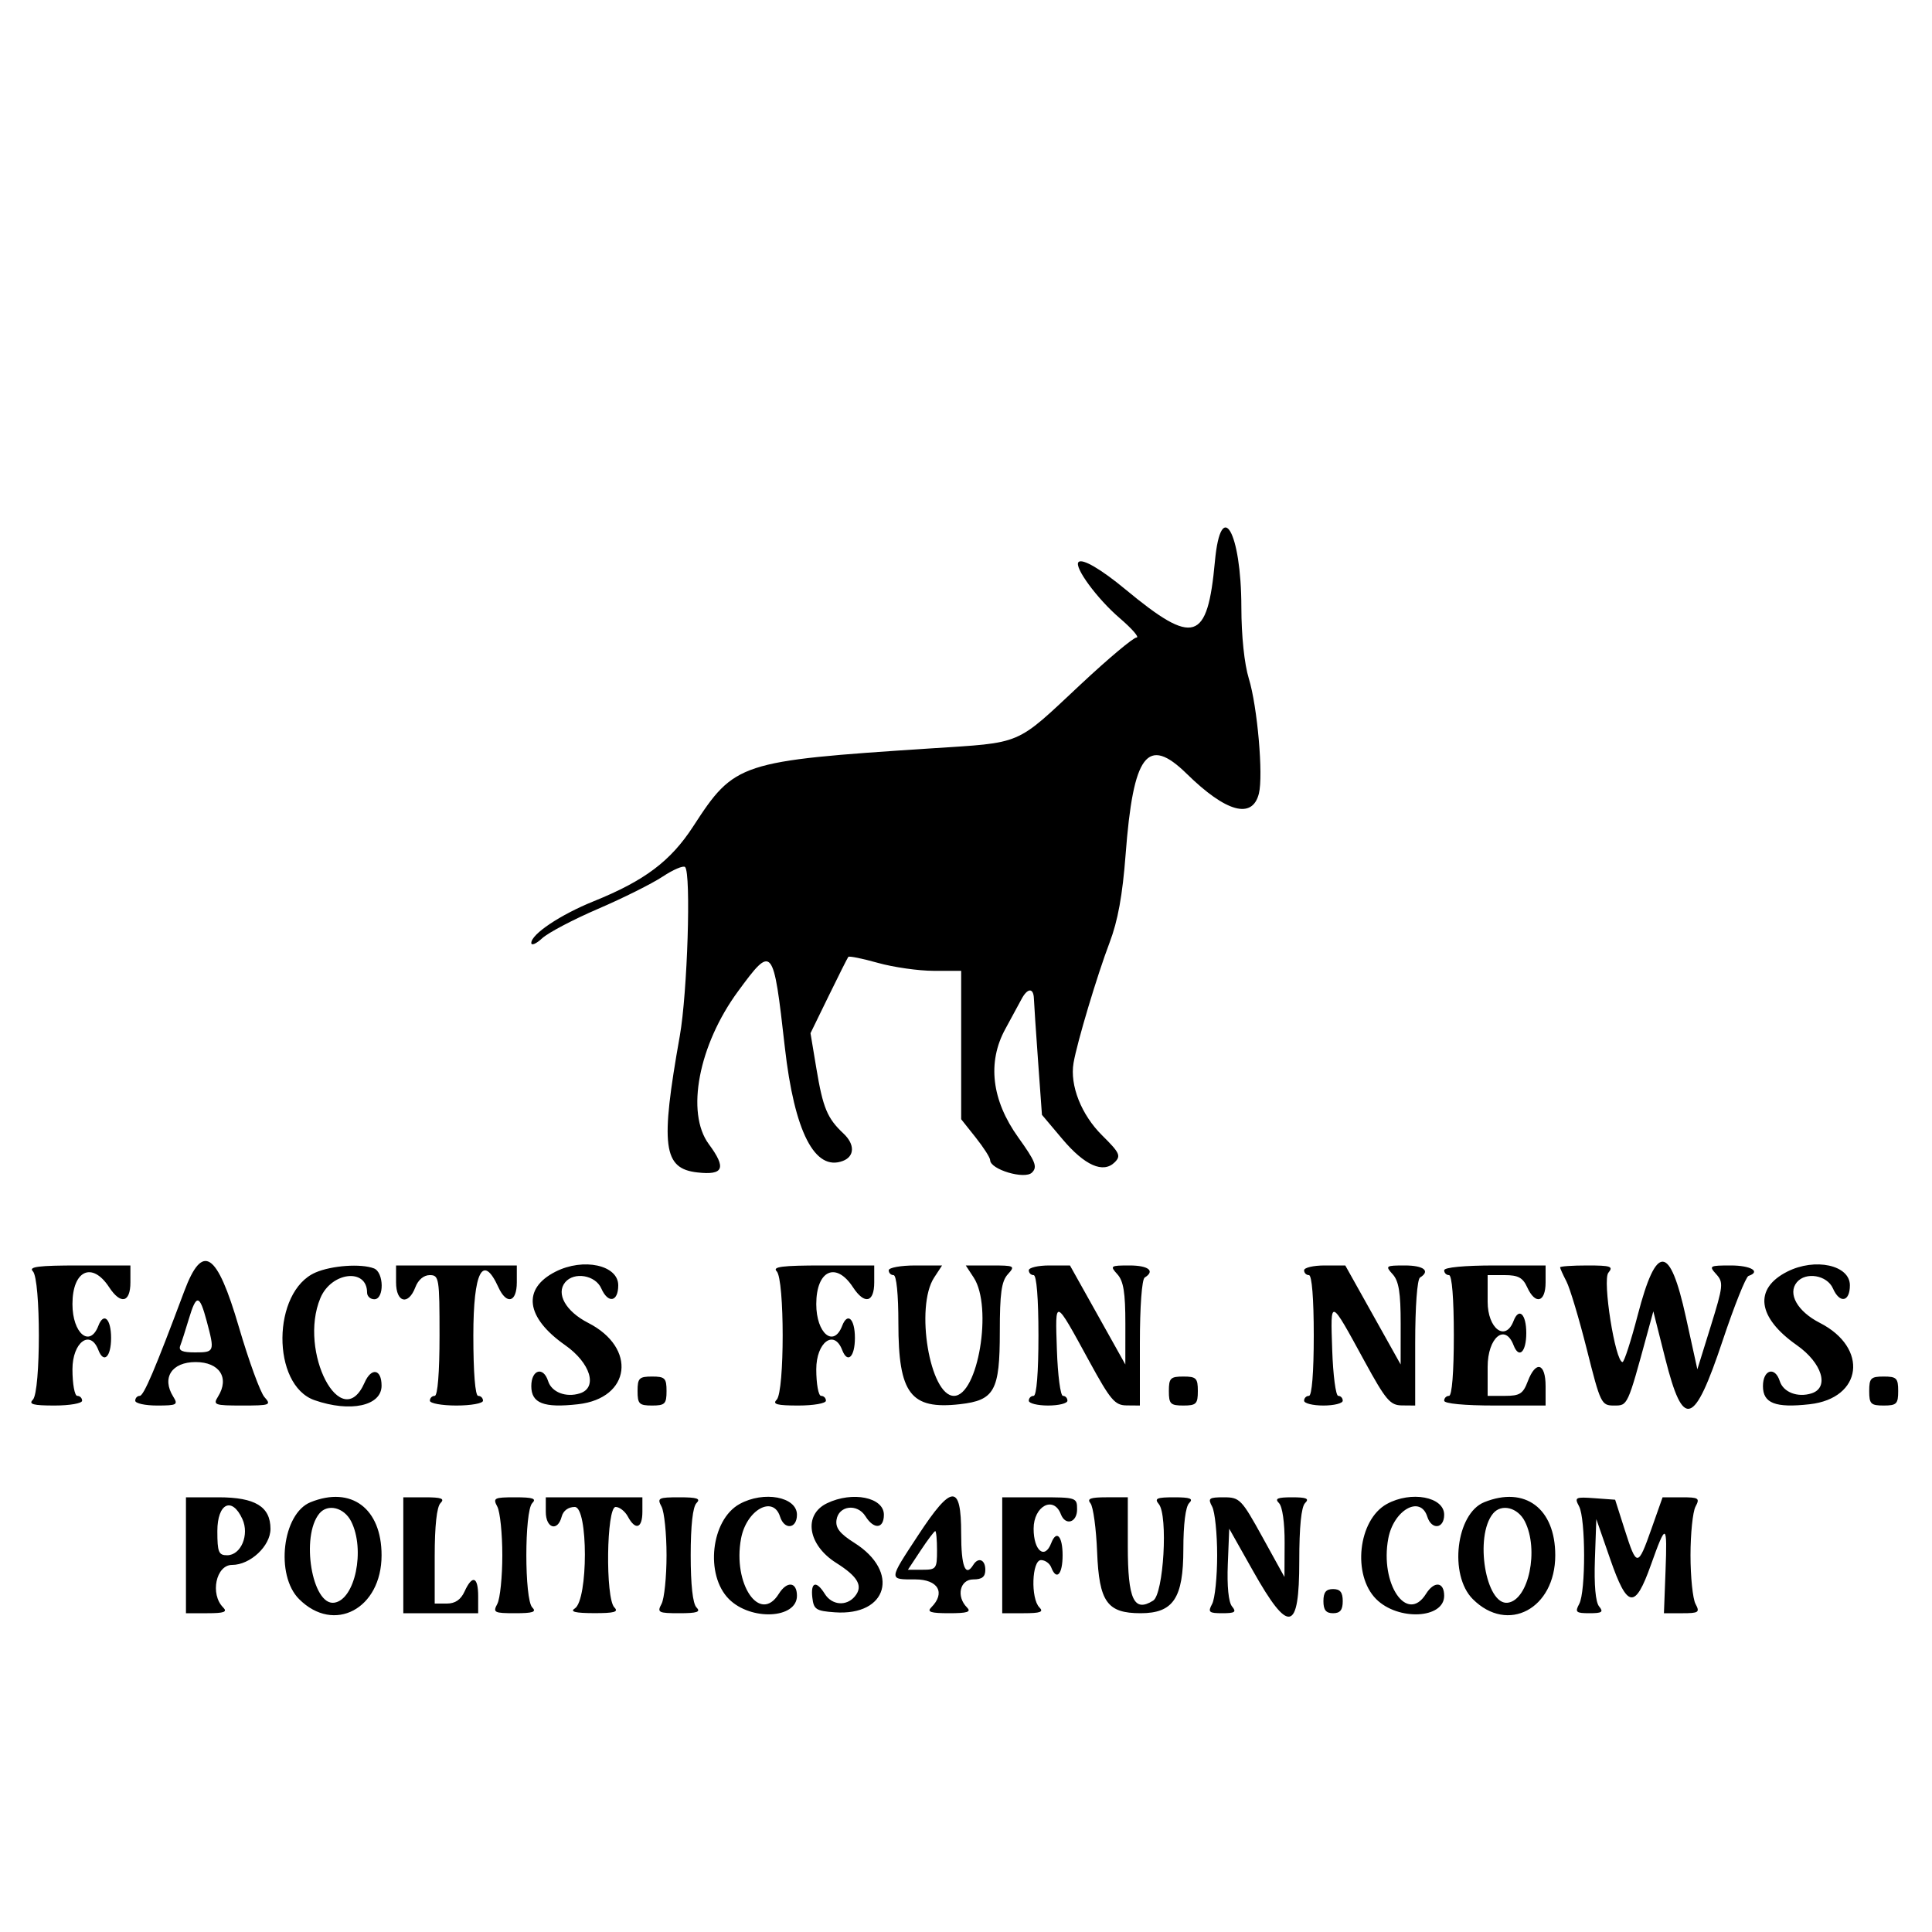 <svg id="svg" version="1.1" width="400" height="400" xmlns="http://www.w3.org/2000/svg" xmlns:xlink="http://www.w3.org/1999/xlink" style="display: block;"><g id="svgg"><path id="path0" d="M251.533 116.250 C 249.993 132.908,247.202 133.777,233.000 122.018 C 227.930 117.820,224.086 115.581,223.300 116.366 C 222.301 117.366,227.149 123.972,231.821 127.976 C 234.394 130.182,235.962 131.990,235.305 131.994 C 234.648 131.997,229.473 136.337,223.805 141.638 C 210.041 154.510,211.984 153.683,192.500 154.962 C 153.107 157.546,152.096 157.879,143.550 171.050 C 138.849 178.294,133.501 182.322,122.895 186.605 C 116.021 189.381,110.000 193.406,110.000 195.225 C 110.000 195.843,111.013 195.409,112.250 194.260 C 113.488 193.111,118.701 190.366,123.836 188.161 C 128.971 185.956,134.975 182.959,137.178 181.501 C 139.381 180.043,141.480 179.148,141.842 179.511 C 143.108 180.783,142.328 205.581,140.741 214.500 C 136.687 237.285,137.287 241.940,144.376 242.739 C 149.830 243.354,150.434 241.859,146.750 236.876 C 141.955 230.390,144.636 216.364,152.794 205.254 C 159.948 195.510,160.108 195.701,162.495 216.855 C 164.466 234.315,168.699 242.588,174.519 240.354 C 176.962 239.417,177.016 236.920,174.642 234.693 C 171.277 231.536,170.384 229.395,169.020 221.207 L 167.805 213.913 171.564 206.207 C 173.631 201.968,175.463 198.325,175.634 198.111 C 175.805 197.896,178.575 198.459,181.788 199.361 C 185.002 200.262,190.189 201.000,193.316 201.000 L 199.000 201.000 199.000 216.362 L 199.000 231.725 202.000 235.500 C 203.650 237.576,205.000 239.686,205.000 240.189 C 205.000 242.132,212.165 244.263,213.663 242.765 C 214.836 241.592,214.408 240.499,210.804 235.467 C 205.302 227.783,204.370 219.923,208.144 213.037 C 209.440 210.674,210.944 207.898,211.487 206.870 C 212.728 204.518,213.982 204.460,214.058 206.750 C 214.089 207.713,214.477 213.520,214.919 219.656 L 215.723 230.812 219.944 235.818 C 224.579 241.316,228.415 243.014,230.803 240.625 C 232.125 239.304,231.827 238.672,228.185 235.067 C 223.869 230.793,221.470 224.715,222.266 220.070 C 222.997 215.803,227.158 201.908,229.729 195.149 C 231.438 190.655,232.408 185.329,233.045 176.932 C 234.627 156.095,237.555 152.220,245.691 160.195 C 253.842 168.186,259.289 169.682,260.639 164.302 C 261.580 160.554,260.331 146.267,258.558 140.500 C 257.626 137.467,257.017 131.651,257.011 125.718 C 256.994 110.083,252.777 102.795,251.533 116.250 M6.800 263.200 C 8.459 264.859,8.459 288.141,6.800 289.800 C 5.867 290.733,6.867 291.000,11.300 291.000 C 14.435 291.000,17.000 290.550,17.000 290.000 C 17.000 289.450,16.550 289.000,16.000 289.000 C 15.450 289.000,15.000 286.525,15.000 283.500 C 15.000 277.893,18.689 275.141,20.362 279.500 C 21.475 282.401,23.000 280.956,23.000 277.000 C 23.000 273.044,21.475 271.599,20.362 274.500 C 18.599 279.094,15.000 276.074,15.000 270.000 C 15.000 263.007,19.073 261.130,22.592 266.500 C 24.992 270.163,27.000 269.707,27.000 265.500 L 27.000 262.000 16.300 262.000 C 7.978 262.000,5.867 262.267,6.800 263.200 M38.138 267.361 C 32.080 283.553,29.761 289.000,28.927 289.000 C 28.417 289.000,28.000 289.450,28.000 290.000 C 28.000 290.550,30.029 291.000,32.508 291.000 C 36.644 291.000,36.921 290.847,35.862 289.151 C 33.434 285.262,35.550 282.000,40.500 282.000 C 45.450 282.000,47.566 285.262,45.138 289.151 C 44.061 290.875,44.401 291.000,50.147 291.000 C 55.943 291.000,56.217 290.896,54.752 289.250 C 53.895 288.288,51.514 281.762,49.460 274.750 C 44.887 259.132,41.937 257.207,38.138 267.361 M65.315 263.464 C 56.302 267.384,56.158 286.768,65.119 289.892 C 72.536 292.477,79.000 291.081,79.000 286.893 C 79.000 283.433,76.892 283.047,75.487 286.250 C 70.720 297.115,61.691 279.856,66.331 268.750 C 68.594 263.335,76.000 262.471,76.000 267.622 C 76.000 268.380,76.675 269.000,77.500 269.000 C 79.581 269.000,79.510 263.410,77.418 262.607 C 74.737 261.578,68.661 262.008,65.315 263.464 M82.000 265.500 C 82.000 269.711,84.538 270.346,86.000 266.500 C 86.582 264.969,87.736 264.000,88.975 264.000 C 90.900 264.000,91.000 264.616,91.000 276.500 C 91.000 284.167,90.613 289.000,90.000 289.000 C 89.450 289.000,89.000 289.450,89.000 290.000 C 89.000 290.550,91.475 291.000,94.500 291.000 C 97.525 291.000,100.000 290.550,100.000 290.000 C 100.000 289.450,99.550 289.000,99.000 289.000 C 98.387 289.000,98.000 284.167,98.000 276.500 C 98.000 263.264,99.973 259.457,103.182 266.500 C 104.878 270.223,107.000 269.668,107.000 265.500 L 107.000 262.000 94.500 262.000 L 82.000 262.000 82.000 265.500 M115.030 263.279 C 108.057 266.808,108.828 272.765,117.000 278.496 C 122.255 282.181,123.818 287.288,120.057 288.482 C 117.178 289.396,114.215 288.254,113.484 285.949 C 112.493 282.826,110.000 283.565,110.000 286.981 C 110.000 290.534,112.576 291.533,119.672 290.734 C 130.613 289.500,131.918 279.060,121.777 273.886 C 117.146 271.524,115.060 267.838,117.017 265.479 C 118.867 263.251,123.282 264.002,124.487 266.750 C 125.892 269.953,128.000 269.567,128.000 266.107 C 128.000 261.925,120.806 260.357,115.030 263.279 M160.800 263.200 C 162.459 264.859,162.459 288.141,160.800 289.800 C 159.867 290.733,160.867 291.000,165.300 291.000 C 168.435 291.000,171.000 290.550,171.000 290.000 C 171.000 289.450,170.550 289.000,170.000 289.000 C 169.450 289.000,169.000 286.525,169.000 283.500 C 169.000 277.893,172.689 275.141,174.362 279.500 C 175.475 282.401,177.000 280.956,177.000 277.000 C 177.000 273.044,175.475 271.599,174.362 274.500 C 172.599 279.094,169.000 276.074,169.000 270.000 C 169.000 263.007,173.073 261.130,176.592 266.500 C 178.992 270.163,181.000 269.707,181.000 265.500 L 181.000 262.000 170.300 262.000 C 161.978 262.000,159.867 262.267,160.800 263.200 M184.000 263.000 C 184.000 263.550,184.450 264.000,185.000 264.000 C 185.600 264.000,186.000 267.984,186.000 273.953 C 186.000 288.556,188.520 291.878,198.727 290.727 C 205.914 289.917,207.000 287.947,207.000 275.718 C 207.000 267.760,207.346 265.275,208.655 263.829 C 210.238 262.079,210.085 262.000,205.132 262.000 L 199.954 262.000 201.596 264.506 C 205.573 270.575,202.492 289.000,197.500 289.000 C 192.508 289.000,189.427 270.575,193.404 264.506 L 195.046 262.000 189.523 262.000 C 186.485 262.000,184.000 262.450,184.000 263.000 M213.000 263.000 C 213.000 263.550,213.450 264.000,214.000 264.000 C 214.613 264.000,215.000 268.833,215.000 276.500 C 215.000 284.167,214.613 289.000,214.000 289.000 C 213.450 289.000,213.000 289.450,213.000 290.000 C 213.000 290.550,214.800 291.000,217.000 291.000 C 219.200 291.000,221.000 290.550,221.000 290.000 C 221.000 289.450,220.581 289.000,220.069 289.000 C 219.556 289.000,218.994 284.714,218.819 279.475 C 218.456 268.635,218.271 268.569,225.554 281.900 C 229.917 289.884,230.824 290.955,233.250 290.976 L 236.000 291.000 236.000 278.059 C 236.000 270.510,236.417 264.861,237.000 264.500 C 239.208 263.136,237.774 262.000,233.845 262.000 C 229.883 262.000,229.767 262.085,231.345 263.829 C 232.610 265.227,232.999 267.640,232.995 274.079 L 232.989 282.500 227.257 272.250 L 221.525 262.000 217.263 262.000 C 214.918 262.000,213.000 262.450,213.000 263.000 M270.000 263.000 C 270.000 263.550,270.450 264.000,271.000 264.000 C 271.613 264.000,272.000 268.833,272.000 276.500 C 272.000 284.167,271.613 289.000,271.000 289.000 C 270.450 289.000,270.000 289.450,270.000 290.000 C 270.000 290.550,271.800 291.000,274.000 291.000 C 276.200 291.000,278.000 290.550,278.000 290.000 C 278.000 289.450,277.581 289.000,277.069 289.000 C 276.556 289.000,275.994 284.714,275.819 279.475 C 275.456 268.635,275.271 268.569,282.554 281.900 C 286.917 289.884,287.824 290.955,290.250 290.976 L 293.000 291.000 293.000 278.059 C 293.000 270.510,293.417 264.861,294.000 264.500 C 296.208 263.136,294.774 262.000,290.845 262.000 C 286.883 262.000,286.767 262.085,288.345 263.829 C 289.610 265.227,289.999 267.640,289.995 274.079 L 289.989 282.500 284.257 272.250 L 278.525 262.000 274.263 262.000 C 271.918 262.000,270.000 262.450,270.000 263.000 M299.000 263.000 C 299.000 263.550,299.450 264.000,300.000 264.000 C 300.613 264.000,301.000 268.833,301.000 276.500 C 301.000 284.167,300.613 289.000,300.000 289.000 C 299.450 289.000,299.000 289.450,299.000 290.000 C 299.000 290.603,303.167 291.000,309.500 291.000 L 320.000 291.000 320.000 287.000 C 320.000 282.170,317.960 281.618,316.306 286.000 C 315.338 288.565,314.654 289.000,311.587 289.000 L 308.000 289.000 308.000 283.000 C 308.000 276.926,311.599 273.906,313.362 278.500 C 314.475 281.401,316.000 279.956,316.000 276.000 C 316.000 272.044,314.475 270.599,313.362 273.500 C 311.689 277.859,308.000 275.107,308.000 269.500 L 308.000 264.000 311.521 264.000 C 314.307 264.000,315.281 264.522,316.182 266.500 C 317.878 270.223,320.000 269.668,320.000 265.500 L 320.000 262.000 309.500 262.000 C 303.167 262.000,299.000 262.397,299.000 263.000 M323.000 262.386 C 323.000 262.598,323.593 263.914,324.318 265.311 C 325.042 266.708,326.945 273.059,328.546 279.425 C 331.360 290.616,331.546 291.000,334.157 291.000 C 337.027 291.000,336.924 291.223,341.077 276.000 L 342.304 271.500 344.780 281.304 C 348.504 296.049,350.720 295.340,356.677 277.500 C 359.064 270.350,361.464 264.350,362.009 264.167 C 364.652 263.278,362.491 262.000,358.345 262.000 C 353.913 262.000,353.769 262.087,355.331 263.813 C 356.858 265.501,356.780 266.242,354.196 274.563 L 351.420 283.500 349.047 272.699 C 345.712 257.523,342.949 257.398,339.080 272.250 C 337.683 277.613,336.264 282.000,335.927 282.000 C 334.424 282.000,331.734 265.025,332.996 263.505 C 334.083 262.195,333.515 262.000,328.622 262.000 C 325.530 262.000,323.000 262.174,323.000 262.386 M370.030 263.279 C 363.057 266.808,363.828 272.765,372.000 278.496 C 377.255 282.181,378.818 287.288,375.057 288.482 C 372.178 289.396,369.215 288.254,368.484 285.949 C 367.493 282.826,365.000 283.565,365.000 286.981 C 365.000 290.534,367.576 291.533,374.672 290.734 C 385.613 289.500,386.918 279.060,376.777 273.886 C 372.146 271.524,370.060 267.838,372.017 265.479 C 373.867 263.251,378.282 264.002,379.487 266.750 C 380.892 269.953,383.000 269.567,383.000 266.107 C 383.000 261.925,375.806 260.357,370.030 263.279 M42.793 273.514 C 44.484 279.840,44.425 280.000,40.393 280.000 C 37.717 280.000,36.924 279.640,37.322 278.604 C 37.616 277.836,38.411 275.361,39.087 273.104 C 40.655 267.870,41.302 267.942,42.793 273.514 M132.000 288.000 C 132.000 290.667,132.333 291.000,135.000 291.000 C 137.667 291.000,138.000 290.667,138.000 288.000 C 138.000 285.333,137.667 285.000,135.000 285.000 C 132.333 285.000,132.000 285.333,132.000 288.000 M242.000 288.000 C 242.000 290.667,242.333 291.000,245.000 291.000 C 247.667 291.000,248.000 290.667,248.000 288.000 C 248.000 285.333,247.667 285.000,245.000 285.000 C 242.333 285.000,242.000 285.333,242.000 288.000 M387.000 288.000 C 387.000 290.667,387.333 291.000,390.000 291.000 C 392.667 291.000,393.000 290.667,393.000 288.000 C 393.000 285.333,392.667 285.000,390.000 285.000 C 387.333 285.000,387.000 285.333,387.000 288.000 M38.500 322.000 L 38.500 334.000 42.950 334.000 C 46.411 334.000,47.133 333.733,46.200 332.800 C 43.452 330.052,44.721 324.000,48.045 324.000 C 51.819 324.000,56.000 320.082,56.000 316.545 C 56.000 311.928,52.834 310.000,45.250 310.000 L 38.500 310.000 38.500 322.000 M64.302 311.012 C 58.459 313.365,56.949 326.103,61.923 331.077 C 69.163 338.317,79.000 333.088,79.000 322.000 C 79.000 312.299,72.736 307.616,64.302 311.012 M83.500 322.000 L 83.500 334.000 91.250 334.000 L 99.000 334.000 99.000 330.500 C 99.000 326.398,97.791 325.969,96.182 329.500 C 95.405 331.204,94.241 332.000,92.521 332.000 L 90.000 332.000 90.000 322.200 C 90.000 315.911,90.430 311.970,91.200 311.200 C 92.133 310.267,91.411 310.000,87.950 310.000 L 83.500 310.000 83.500 322.000 M102.965 311.934 C 103.534 312.998,104.000 317.528,104.000 322.000 C 104.000 326.472,103.534 331.002,102.965 332.066 C 102.009 333.852,102.293 334.000,106.665 334.000 C 110.348 334.000,111.133 333.733,110.200 332.800 C 108.566 331.166,108.566 312.834,110.200 311.200 C 111.133 310.267,110.348 310.000,106.665 310.000 C 102.293 310.000,102.009 310.148,102.965 311.934 M113.000 313.000 C 113.000 316.435,115.458 317.182,116.290 314.000 C 116.612 312.769,117.654 312.000,119.000 312.000 C 121.792 312.000,121.792 331.260,119.000 333.022 C 117.948 333.687,119.126 333.974,122.950 333.985 C 127.189 333.997,128.133 333.733,127.200 332.800 C 125.313 330.913,125.554 312.000,127.465 312.000 C 128.270 312.000,129.411 312.900,130.000 314.000 C 131.564 316.922,133.000 316.444,133.000 313.000 L 133.000 310.000 123.000 310.000 L 113.000 310.000 113.000 313.000 M136.965 311.934 C 137.534 312.998,138.000 317.528,138.000 322.000 C 138.000 326.472,137.534 331.002,136.965 332.066 C 136.009 333.852,136.293 334.000,140.665 334.000 C 144.348 334.000,145.133 333.733,144.200 332.800 C 143.433 332.033,143.000 328.133,143.000 322.000 C 143.000 315.867,143.433 311.967,144.200 311.200 C 145.133 310.267,144.348 310.000,140.665 310.000 C 136.293 310.000,136.009 310.148,136.965 311.934 M153.110 311.396 C 147.190 314.677,145.923 326.077,150.923 331.077 C 155.462 335.615,165.000 335.152,165.000 330.393 C 165.000 327.482,162.939 327.267,161.232 330.000 C 157.319 336.266,151.661 327.951,153.428 318.532 C 154.539 312.611,160.073 309.504,161.500 314.000 C 162.397 316.828,165.000 316.535,165.000 313.607 C 165.000 309.890,158.131 308.613,153.110 311.396 M171.228 311.230 C 166.265 313.622,167.223 319.853,173.127 323.580 C 177.671 326.449,178.752 328.389,176.989 330.513 C 175.251 332.608,172.242 332.360,170.768 330.000 C 169.003 327.174,167.812 327.519,168.184 330.750 C 168.468 333.220,168.941 333.532,172.832 333.811 C 183.786 334.599,186.380 325.421,176.894 319.433 C 173.884 317.533,172.953 316.344,173.187 314.698 C 173.613 311.703,177.491 311.212,179.193 313.937 C 180.933 316.724,183.000 316.545,183.000 313.607 C 183.000 310.003,176.498 308.691,171.228 311.230 M190.126 317.808 C 183.918 327.264,183.936 327.000,189.500 327.000 C 194.243 327.000,195.823 329.777,192.800 332.800 C 191.867 333.733,192.689 334.000,196.500 334.000 C 200.311 334.000,201.133 333.733,200.200 332.800 C 197.937 330.537,198.730 327.000,201.500 327.000 C 203.333 327.000,204.000 326.467,204.000 325.000 C 204.000 322.891,202.545 322.309,201.500 324.000 C 199.879 326.623,199.000 324.337,199.000 317.500 C 199.000 307.177,197.061 307.244,190.126 317.808 M207.500 322.000 L 207.500 334.000 211.950 334.000 C 215.411 334.000,216.133 333.733,215.200 332.800 C 213.362 330.962,213.631 323.000,215.531 323.000 C 216.374 323.000,217.322 323.675,217.638 324.500 C 218.728 327.339,220.000 325.993,220.000 322.000 C 220.000 318.007,218.728 316.661,217.638 319.500 C 216.306 322.971,214.000 321.069,214.000 316.500 C 214.000 311.809,218.143 309.604,219.638 313.500 C 220.584 315.964,223.000 315.246,223.000 312.500 C 223.000 310.048,222.850 310.000,215.250 310.000 L 207.500 310.000 207.500 322.000 M225.775 311.250 C 226.336 311.938,226.954 316.477,227.148 321.338 C 227.559 331.663,229.222 334.000,236.156 334.000 C 242.920 334.000,245.000 330.883,245.000 320.745 C 245.000 315.588,245.458 311.942,246.200 311.200 C 247.133 310.267,246.439 310.000,243.078 310.000 C 239.484 310.000,238.951 310.236,239.918 311.401 C 241.864 313.746,240.913 330.029,238.750 331.389 C 234.773 333.890,233.500 331.161,233.500 320.137 L 233.500 309.997 229.128 309.999 C 225.752 310.000,224.988 310.285,225.775 311.250 M250.965 311.934 C 251.534 312.998,252.000 317.528,252.000 322.000 C 252.000 326.472,251.534 331.002,250.965 332.066 C 250.043 333.788,250.275 334.000,253.087 334.000 C 255.688 334.000,256.039 333.752,255.077 332.592 C 254.353 331.720,254.021 328.395,254.204 323.842 L 254.500 316.500 259.429 325.250 C 266.847 338.418,269.000 337.957,269.000 323.200 C 269.000 316.133,269.415 311.985,270.200 311.200 C 271.133 310.267,270.533 310.000,267.500 310.000 C 264.467 310.000,263.867 310.267,264.800 311.200 C 265.514 311.914,265.987 315.257,265.967 319.450 L 265.934 326.500 261.382 318.250 C 257.045 310.391,256.666 310.000,253.380 310.000 C 250.279 310.000,250.034 310.196,250.965 311.934 M287.110 311.396 C 281.190 314.677,279.923 326.077,284.923 331.077 C 289.462 335.615,299.000 335.152,299.000 330.393 C 299.000 327.482,296.939 327.267,295.232 330.000 C 291.319 336.266,285.661 327.951,287.428 318.532 C 288.539 312.611,294.073 309.504,295.500 314.000 C 296.397 316.828,299.000 316.535,299.000 313.607 C 299.000 309.890,292.131 308.613,287.110 311.396 M307.302 311.012 C 301.459 313.365,299.949 326.103,304.923 331.077 C 312.163 338.317,322.000 333.088,322.000 322.000 C 322.000 312.299,315.736 307.616,307.302 311.012 M326.932 311.873 C 328.300 314.430,328.325 329.525,326.965 332.066 C 326.043 333.788,326.275 334.000,329.087 334.000 C 331.684 334.000,332.038 333.751,331.080 332.597 C 330.342 331.707,330.023 328.142,330.208 322.852 L 330.500 314.511 333.379 322.804 C 336.928 333.030,338.502 333.258,341.793 324.025 C 344.955 315.153,345.208 315.255,344.830 325.255 L 344.500 334.005 348.285 334.002 C 351.717 334.000,351.974 333.820,351.035 332.066 C 350.466 331.002,350.000 326.472,350.000 322.000 C 350.000 317.528,350.466 312.998,351.035 311.934 C 351.977 310.175,351.716 310.000,348.145 310.000 L 344.220 310.000 341.925 316.500 C 339.101 324.500,338.867 324.510,336.391 316.750 L 334.398 310.500 330.131 310.189 C 326.140 309.898,325.934 310.007,326.932 311.873 M50.182 314.500 C 51.672 317.770,49.889 322.000,47.021 322.000 C 45.262 322.000,45.000 321.351,45.000 317.000 C 45.000 311.230,48.027 309.770,50.182 314.500 M72.710 315.000 C 75.663 320.858,73.507 331.205,69.204 331.822 C 64.613 332.481,62.213 318.063,66.128 313.346 C 67.863 311.255,71.251 312.106,72.710 315.000 M315.710 315.000 C 318.663 320.858,316.507 331.205,312.204 331.822 C 307.613 332.481,305.213 318.063,309.128 313.346 C 310.863 311.255,314.251 312.106,315.710 315.000 M194.000 321.000 C 194.000 324.782,193.836 325.000,190.986 325.000 L 187.972 325.000 190.619 321.000 C 192.075 318.800,193.431 317.000,193.633 317.000 C 193.835 317.000,194.000 318.800,194.000 321.000 M274.000 331.500 C 274.000 333.333,274.533 334.000,276.000 334.000 C 277.467 334.000,278.000 333.333,278.000 331.500 C 278.000 329.667,277.467 329.000,276.000 329.000 C 274.533 329.000,274.000 329.667,274.000 331.500 " stroke="none" fill="#000000" fill-rule="evenodd"></path></g></svg>